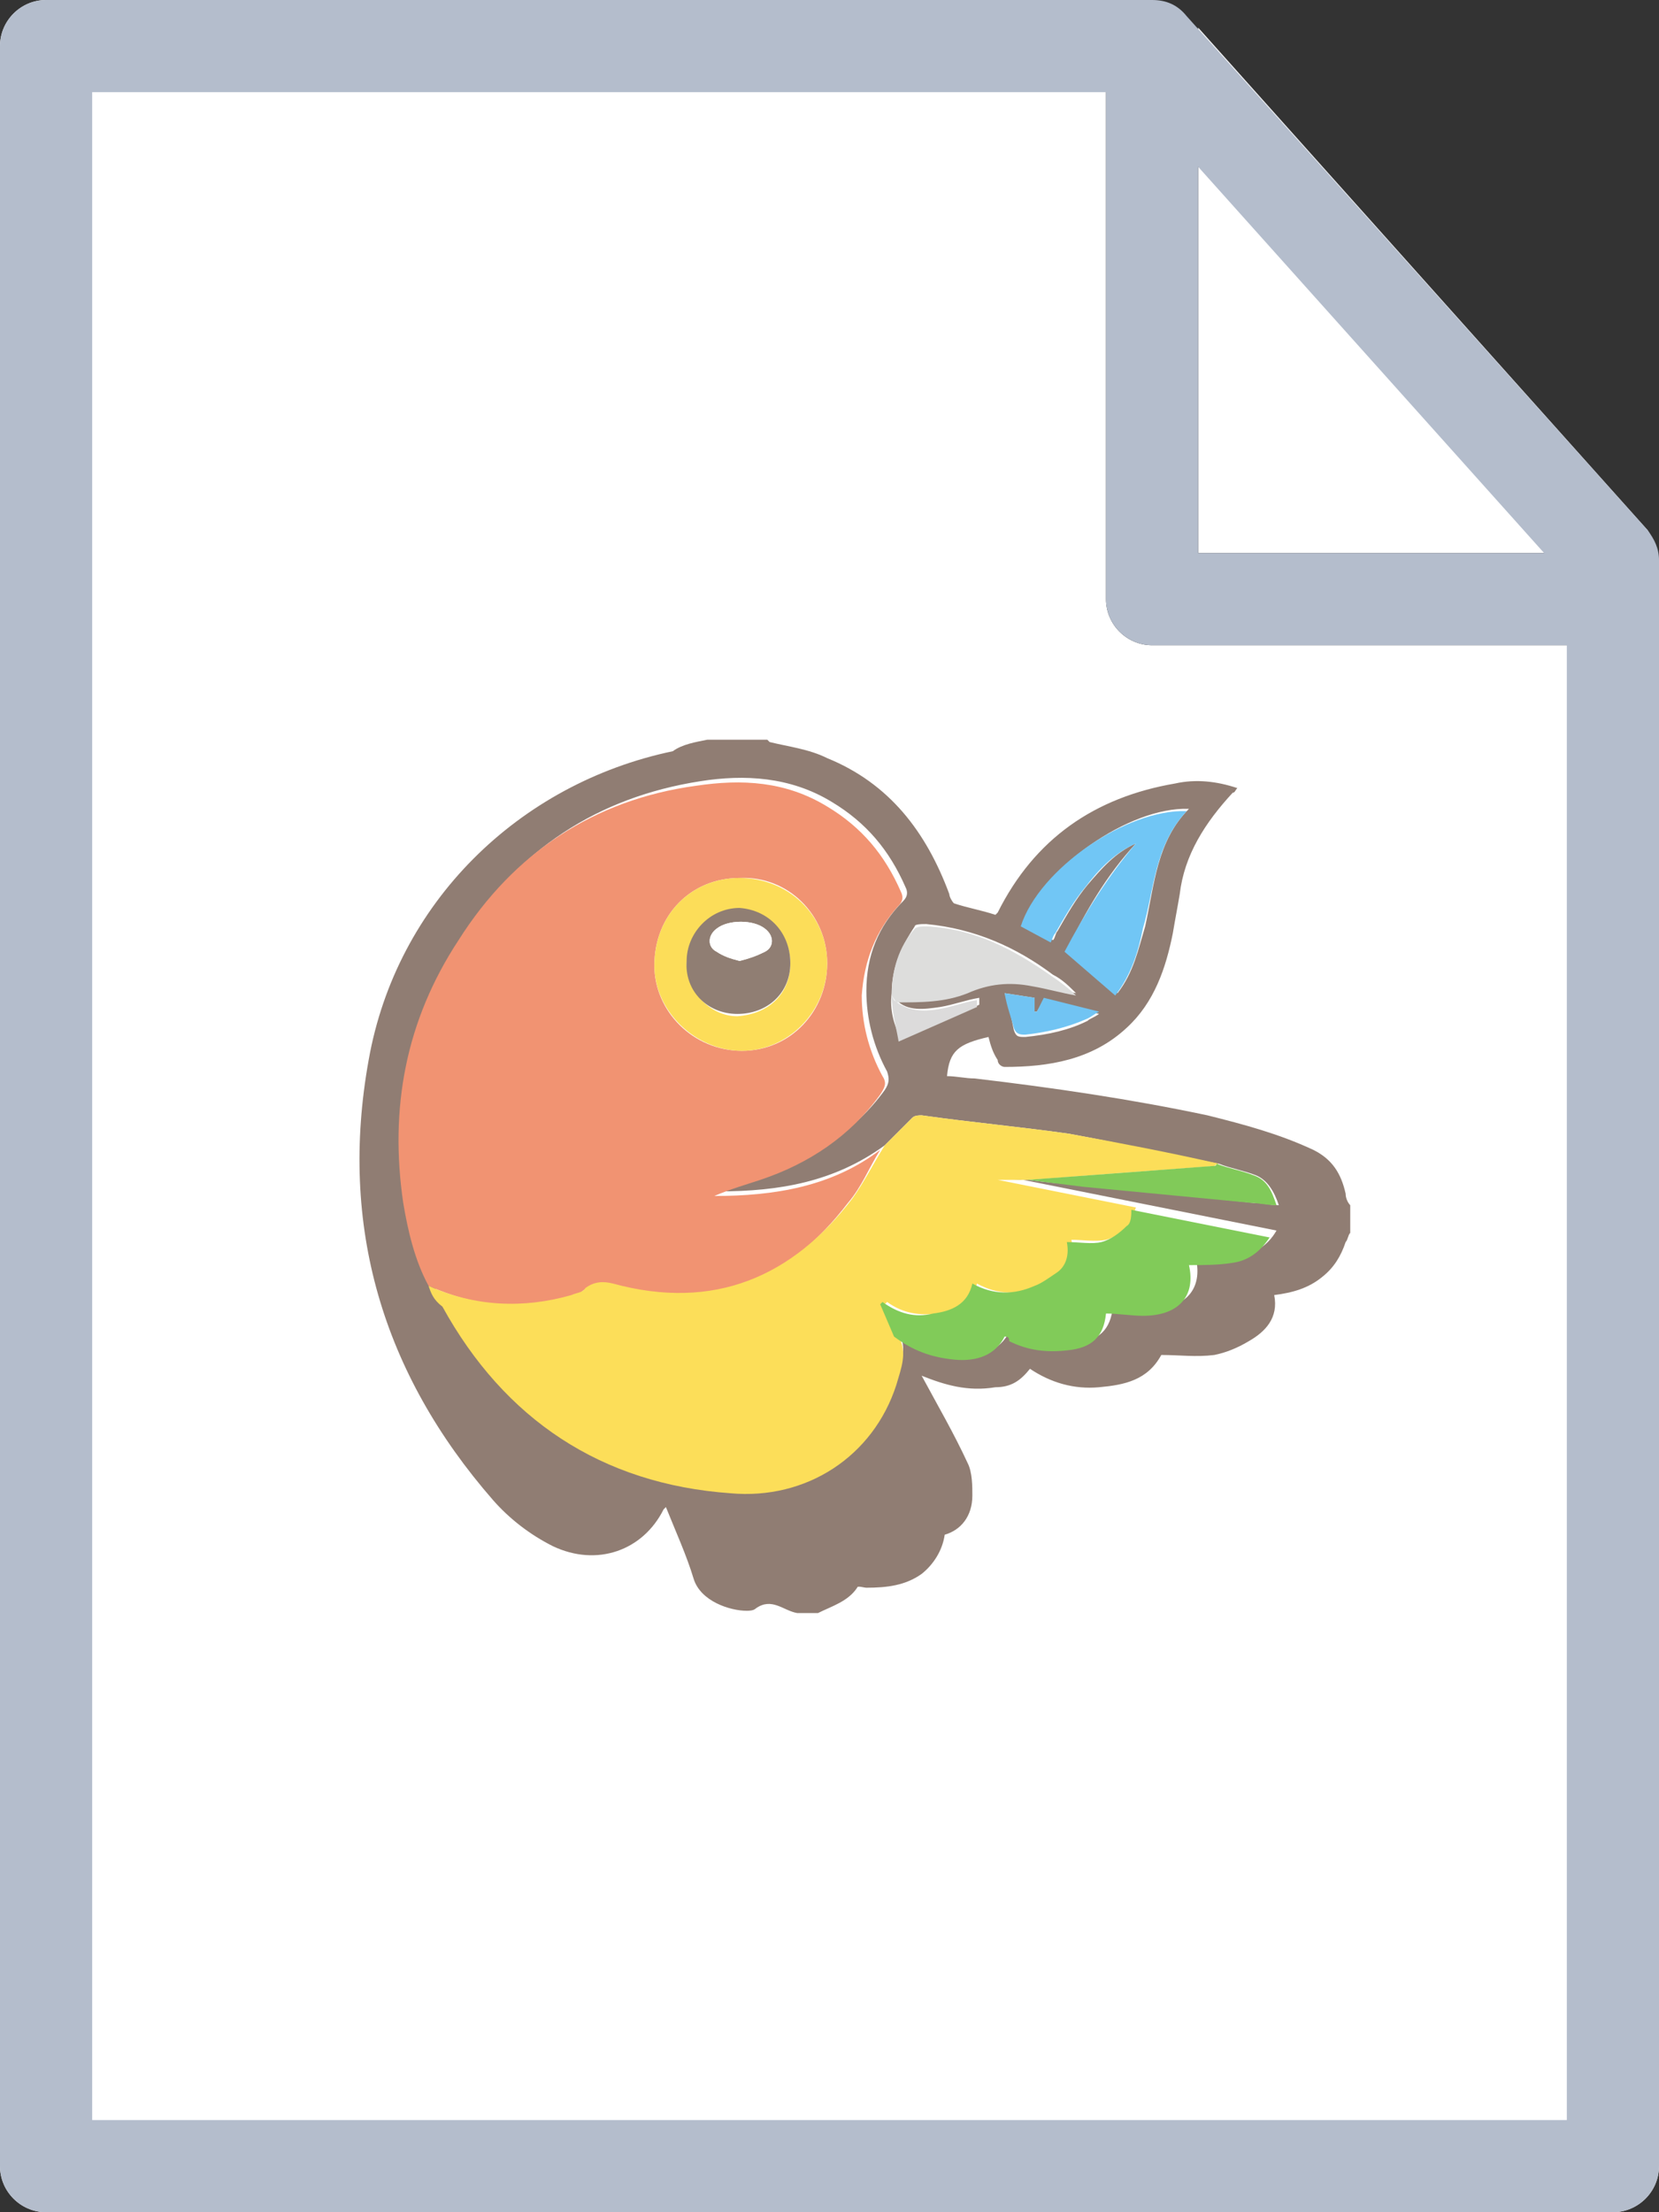 <svg id="Layer_1" xmlns="http://www.w3.org/2000/svg" viewBox="0 0 72 96">
    <rect x="0" y="0" width="72" height="96" fill="#333333" stroke="none"/>
    <style>.st0{fill:#fff}.st1{fill:#b4bdcc}.st3{fill:#543828}</style>
    <path class="st0" d="M0 2v92c0 1.1.9 2 2 2h68c1.1 0 2-.9 2-2V28H50c-1.1 0-2-.9-2-2V0H2C.9 0 0 .9 0 2z"/>
    <path class="st0" d="M71.9 24c-.1-.4-.2-.7-.4-1L52 1.2V24h19.9z"/>
    <path class="st1"
          d="M0 94V2C0 .9.9 0 2 0h48c.6 0 1.1.2 1.5.7l20 22.3c.3.4.5.8.5 1.3V94c0 1.1-.9 2-2 2H2c-1.1 0-2-.9-2-2zm68-68.9L49.1 4H4v88h64V25.1z"/>
    <path class="st1" d="M48 26V4c0-1.1.9-2 2-2s2 .9 2 2v20h16c1.1 0 2 .9 2 2s-.9 2-2 2H50c-1.1 0-2-.9-2-2z"/>
    <g opacity=".65">
        <path class="st3"
              d="M30.7 32.1h2.6l.1.1c.8.2 1.7.3 2.5.7 2.7 1.1 4.3 3.2 5.3 5.9 0 .1.1.3.2.4.6.2 1.2.3 1.8.5l.1-.1c1.6-3.2 4.2-5 7.7-5.6.9-.2 1.8-.1 2.7.2-.1.1-.1.2-.2.2-1.2 1.3-2.1 2.7-2.3 4.4-.1.6-.2 1.1-.3 1.7-.3 1.5-.8 3-2 4.1-1.5 1.4-3.4 1.7-5.3 1.7-.1 0-.3-.1-.3-.3-.2-.3-.3-.6-.4-1-1.3.3-1.7.6-1.8 1.7.4 0 .8.1 1.2.1 3.4.4 6.8.9 10.1 1.6 1.6.4 3.1.8 4.6 1.5.8.4 1.2 1 1.4 1.9 0 .2.1.4.2.5v1.2c-.1.1-.1.3-.2.4-.2.6-.5 1.1-1 1.5-.6.5-1.3.7-2.1.8.2 1-.4 1.6-1.1 2-.5.3-1 .5-1.5.6-.8.1-1.5 0-2.3 0-.6 1.1-1.6 1.3-2.7 1.4-1.1.1-2.1-.2-3-.8-.4.5-.8.8-1.5.8-1.2.2-2.2-.1-3.2-.5l-.1-.1.1.1c.7 1.3 1.4 2.5 2 3.8.2.4.2 1 .2 1.4 0 .9-.5 1.5-1.2 1.7-.1.7-.5 1.3-1 1.7-.7.5-1.5.6-2.4.6-.1 0-.4-.1-.4 0-.4.6-1.1.8-1.7 1.1h-.9c-.6-.1-1.1-.7-1.8-.2-.1.1-.3.1-.4.1-.7 0-2-.4-2.3-1.4s-.8-2.1-1.2-3.1l-.1.1c-.9 1.8-2.9 2.5-4.8 1.6-1-.5-1.9-1.2-2.6-2-4.8-5.5-6.7-11.9-5.4-19.1 1.2-6.8 6.5-12 13.2-13.4.4-.3 1-.4 1.5-.5zm8.2 11.3c1 .1 2.1.1 3.1-.4.9-.4 1.9-.4 2.8-.3.6.1 1.3.3 1.9.4-.3-.3-.6-.6-1-.8-1.6-1.2-3.4-2-5.5-2.2-.2 0-.5 0-.5.1-.6.9-1 1.8-1 2.9-.1.7.1 1.4.4 2 1.1-.5 2.3-1 3.4-1.5v-.3c-.6.1-1.1.3-1.7.4-.7.1-1.4.2-1.9-.3zm10.4-6.8c-1.3 1.4-2.2 3-3 4.6l2.2 1.9c.7-.9.9-1.9 1.2-2.9.4-1.8.5-3.7 1.9-5.1-2.6-.1-6.4 2.6-7.2 5l1.3.7c.1-.1.1-.3.2-.4.4-.7.8-1.4 1.3-2 .6-.7 1.2-1.4 2.1-1.8zm-4.7 14.6c.8.1 1.6.2 2.4.2l7.4.8c.4 0 .7.1 1.1.1-.2-.6-.5-1.1-1-1.3s-1.1-.3-1.6-.5c-2.2-.4-4.3-.9-6.5-1.3-2.1-.3-4.3-.5-6.4-.8-.1 0-.3 0-.4.1l-1.2 1.2c-2.2 1.6-4.6 2-7.2 2 .7-.2 1.3-.4 2-.7 2.1-.8 3.9-1.9 5.2-3.7.2-.3.2-.5.1-.8-.6-1.1-.9-2.3-.9-3.5 0-1.5.5-2.8 1.6-3.9.2-.2.2-.4.1-.6-.7-1.6-1.7-2.8-3.2-3.7-1.8-1.1-3.8-1.2-5.7-.9-4.5.7-7.9 3-10.3 6.7-2.2 3.5-2.9 7.3-2.4 11.4.2 1.3.5 2.5 1.1 3.6.1.3.2.6.4.9 2.7 4.9 6.9 7.7 12.5 8.1 3.3.2 6.2-1.6 7.2-4.7.2-.7.5-1.4.1-2.1.7.6 1.6.9 2.6 1s1.8-.2 2.2-1c.1 0 .2.1.3.1.8.4 1.6.5 2.5.4 1.1-.1 1.6-.6 1.7-1.6.5.1 1.1.2 1.6.1 1.6 0 2.3-.9 2-2.2.6 0 1.3 0 1.9-.1.6-.1 1.2-.4 1.6-1.1l-6-1.2-6-1.2c-.2.2 1.2.2 1.2.2zm-1-8.1c.2.6.3 1.1.4 1.6.1.3.2.3.5.3 1-.1 1.9-.3 2.7-.7.1-.1.2-.1.5-.3l-2.4-.6-.3.5h-.1v-.6l-1.3-.2z"/>
        <path d="M18.6 55.8c-.6-1.1-.9-2.4-1.1-3.6-.6-4.1.1-7.9 2.4-11.4 2.4-3.8 5.9-6.1 10.3-6.7 2-.3 3.9-.2 5.7.9 1.5.9 2.5 2.1 3.2 3.7.1.2.1.4-.1.6-1 1.1-1.5 2.4-1.6 3.9 0 1.2.3 2.4.9 3.5.2.3.1.5-.1.8-1.3 1.8-3.1 3-5.2 3.7-.6.2-1.3.4-2 .7 2.6 0 5.1-.4 7.2-2-.5.8-.8 1.6-1.4 2.3-2.6 3.4-6 4.9-10.4 3.7-.4-.1-.8-.2-1.2.2l-.6.3c-1.9.5-4 .3-6-.6zm13.5-17.7c-2.1 0-3.7 1.6-3.7 3.8 0 2 1.7 3.7 3.8 3.7s3.7-1.7 3.7-3.8-1.7-3.8-3.8-3.7z"
              fill="#e95927"/>
        <path d="M18.6 55.8c2 .9 4.1 1 6.2.4.2-.1.5-.1.6-.3.4-.3.8-.3 1.2-.2 4.4 1.2 7.8-.3 10.4-3.7.5-.7.9-1.5 1.4-2.3l1.2-1.2c.1-.1.3-.1.4-.1 2.1.3 4.3.5 6.4.8 2.2.4 4.3.8 6.5 1.3-.1 0-.2.1-.2.1-2.7.2-5.4.4-8 .6h-1.4l6 1.2c-.1.2-.1.6-.2.7-.3.3-.7.6-1.1.7-.5.1-1 0-1.5 0 .1.5 0 1-.4 1.4-.3.2-.6.5-1 .6-.9.4-1.8.4-2.7-.1-.2.9-1 1.2-1.7 1.3-.8.1-1.5 0-2.2-.5l-.1.1.6 1.4c.4.7.1 1.4-.1 2.1-1 3.1-3.9 5-7.2 4.7-5.6-.4-9.8-3.2-12.5-8.1-.4-.3-.5-.6-.6-.9z"
              fill="#fbcd00"/>
        <path d="M46.3 53.9c.5 0 1.1.1 1.5 0s.8-.4 1.1-.7c.2-.1.2-.5.2-.7l6 1.2c-.4.6-.9 1-1.6 1.1-.6.1-1.3.1-1.9.1.3 1.3-.4 2.2-2 2.2-.5 0-1.1-.1-1.6-.1-.1 1-.6 1.5-1.7 1.6-.9.1-1.7 0-2.5-.4 0-.2-.1-.2-.2-.2-.4.8-1.2 1.1-2.2 1s-1.8-.4-2.6-1l-.6-1.4.1-.1c.7.5 1.4.7 2.2.5.8-.1 1.5-.4 1.7-1.3.9.5 1.8.5 2.7.1.3-.1.7-.4 1-.6.4-.3.5-.8.4-1.3z"
              fill="#3daf00"/>
        <path d="M49.3 36.6c-.9.4-1.6 1.1-2.2 1.9-.5.6-.9 1.3-1.3 2-.1.1-.1.2-.2.4l-1.3-.7c.8-2.5 4.6-5.1 7.2-5-1.4 1.5-1.4 3.4-1.9 5.1-.2 1-.5 2-1.2 2.9l-2.2-1.9c.9-1.7 1.9-3.3 3.1-4.7.2-.1 0 0 0 0z"
              fill="#25a7f0"/>
        <path d="M38.7 43.2c0-1.1.3-2.1 1-2.9.1-.1.4-.1.5-.1 2.1.1 3.8 1 5.5 2.2.3.2.7.5 1 .8-.6-.1-1.3-.3-1.9-.4-1-.2-1.9-.1-2.8.3-1 .4-2 .4-3.1.4l-.2-.3z"
              fill="#cbcbca"/>
        <path d="M44.6 51.2c2.7-.2 5.4-.4 8-.6.1 0 .2 0 .2-.1.5.2 1.1.3 1.6.5.6.2.8.7 1 1.3-.4 0-.8-.1-1.1-.1l-7.3-.7-2.4-.3z"
              fill="#3eae00"/>
        <path d="M43.6 43.1l1.3.2v.6h.1l.3-.6 2.4.6c-.2.1-.3.2-.5.3-.9.4-1.8.6-2.7.7-.2 0-.4 0-.5-.3-.1-.4-.3-.9-.4-1.5z"
              fill="#25a5ec"/>
        <path d="M38.7 43.2l.1.2c.6.5 1.3.5 1.9.4.6-.1 1.1-.3 1.7-.4v.3L39 45.2c-.1-.6-.3-1.3-.3-2z" fill="#c9c8c7"/>
        <path d="M32.1 38.1c2.1 0 3.8 1.6 3.8 3.7s-1.7 3.8-3.7 3.8-3.8-1.7-3.8-3.7c0-2.2 1.6-3.8 3.7-3.8zm2.2 3.7c0-1.3-1-2.3-2.2-2.3s-2.2 1-2.3 2.3c0 1.2 1 2.3 2.2 2.3 1.4-.1 2.3-1 2.3-2.3z"
              fill="#fbcb00"/>
        <path class="st3" d="M49.3 36.6c.1.1 0 0 0 0z"/>
        <path d="M34.3 41.8c0 1.3-1 2.2-2.3 2.2s-2.3-1-2.2-2.3c0-1.2 1-2.3 2.3-2.3 1.3.1 2.2 1.1 2.2 2.4zm-2.2-.1c.4-.1.7-.2 1.1-.4.4-.2.4-.7 0-1-.5-.4-1.6-.4-2.1 0-.4.3-.4.8 0 1 .3.2.6.3 1 .4z"
              fill="#553928"/>
        <path class="st0"
              d="M32.1 41.7c-.4-.1-.7-.2-1-.4-.4-.2-.4-.7 0-1 .5-.4 1.6-.4 2.1 0 .4.3.4.8 0 1s-.7.3-1.1.4z"/>
    </g>
</svg>